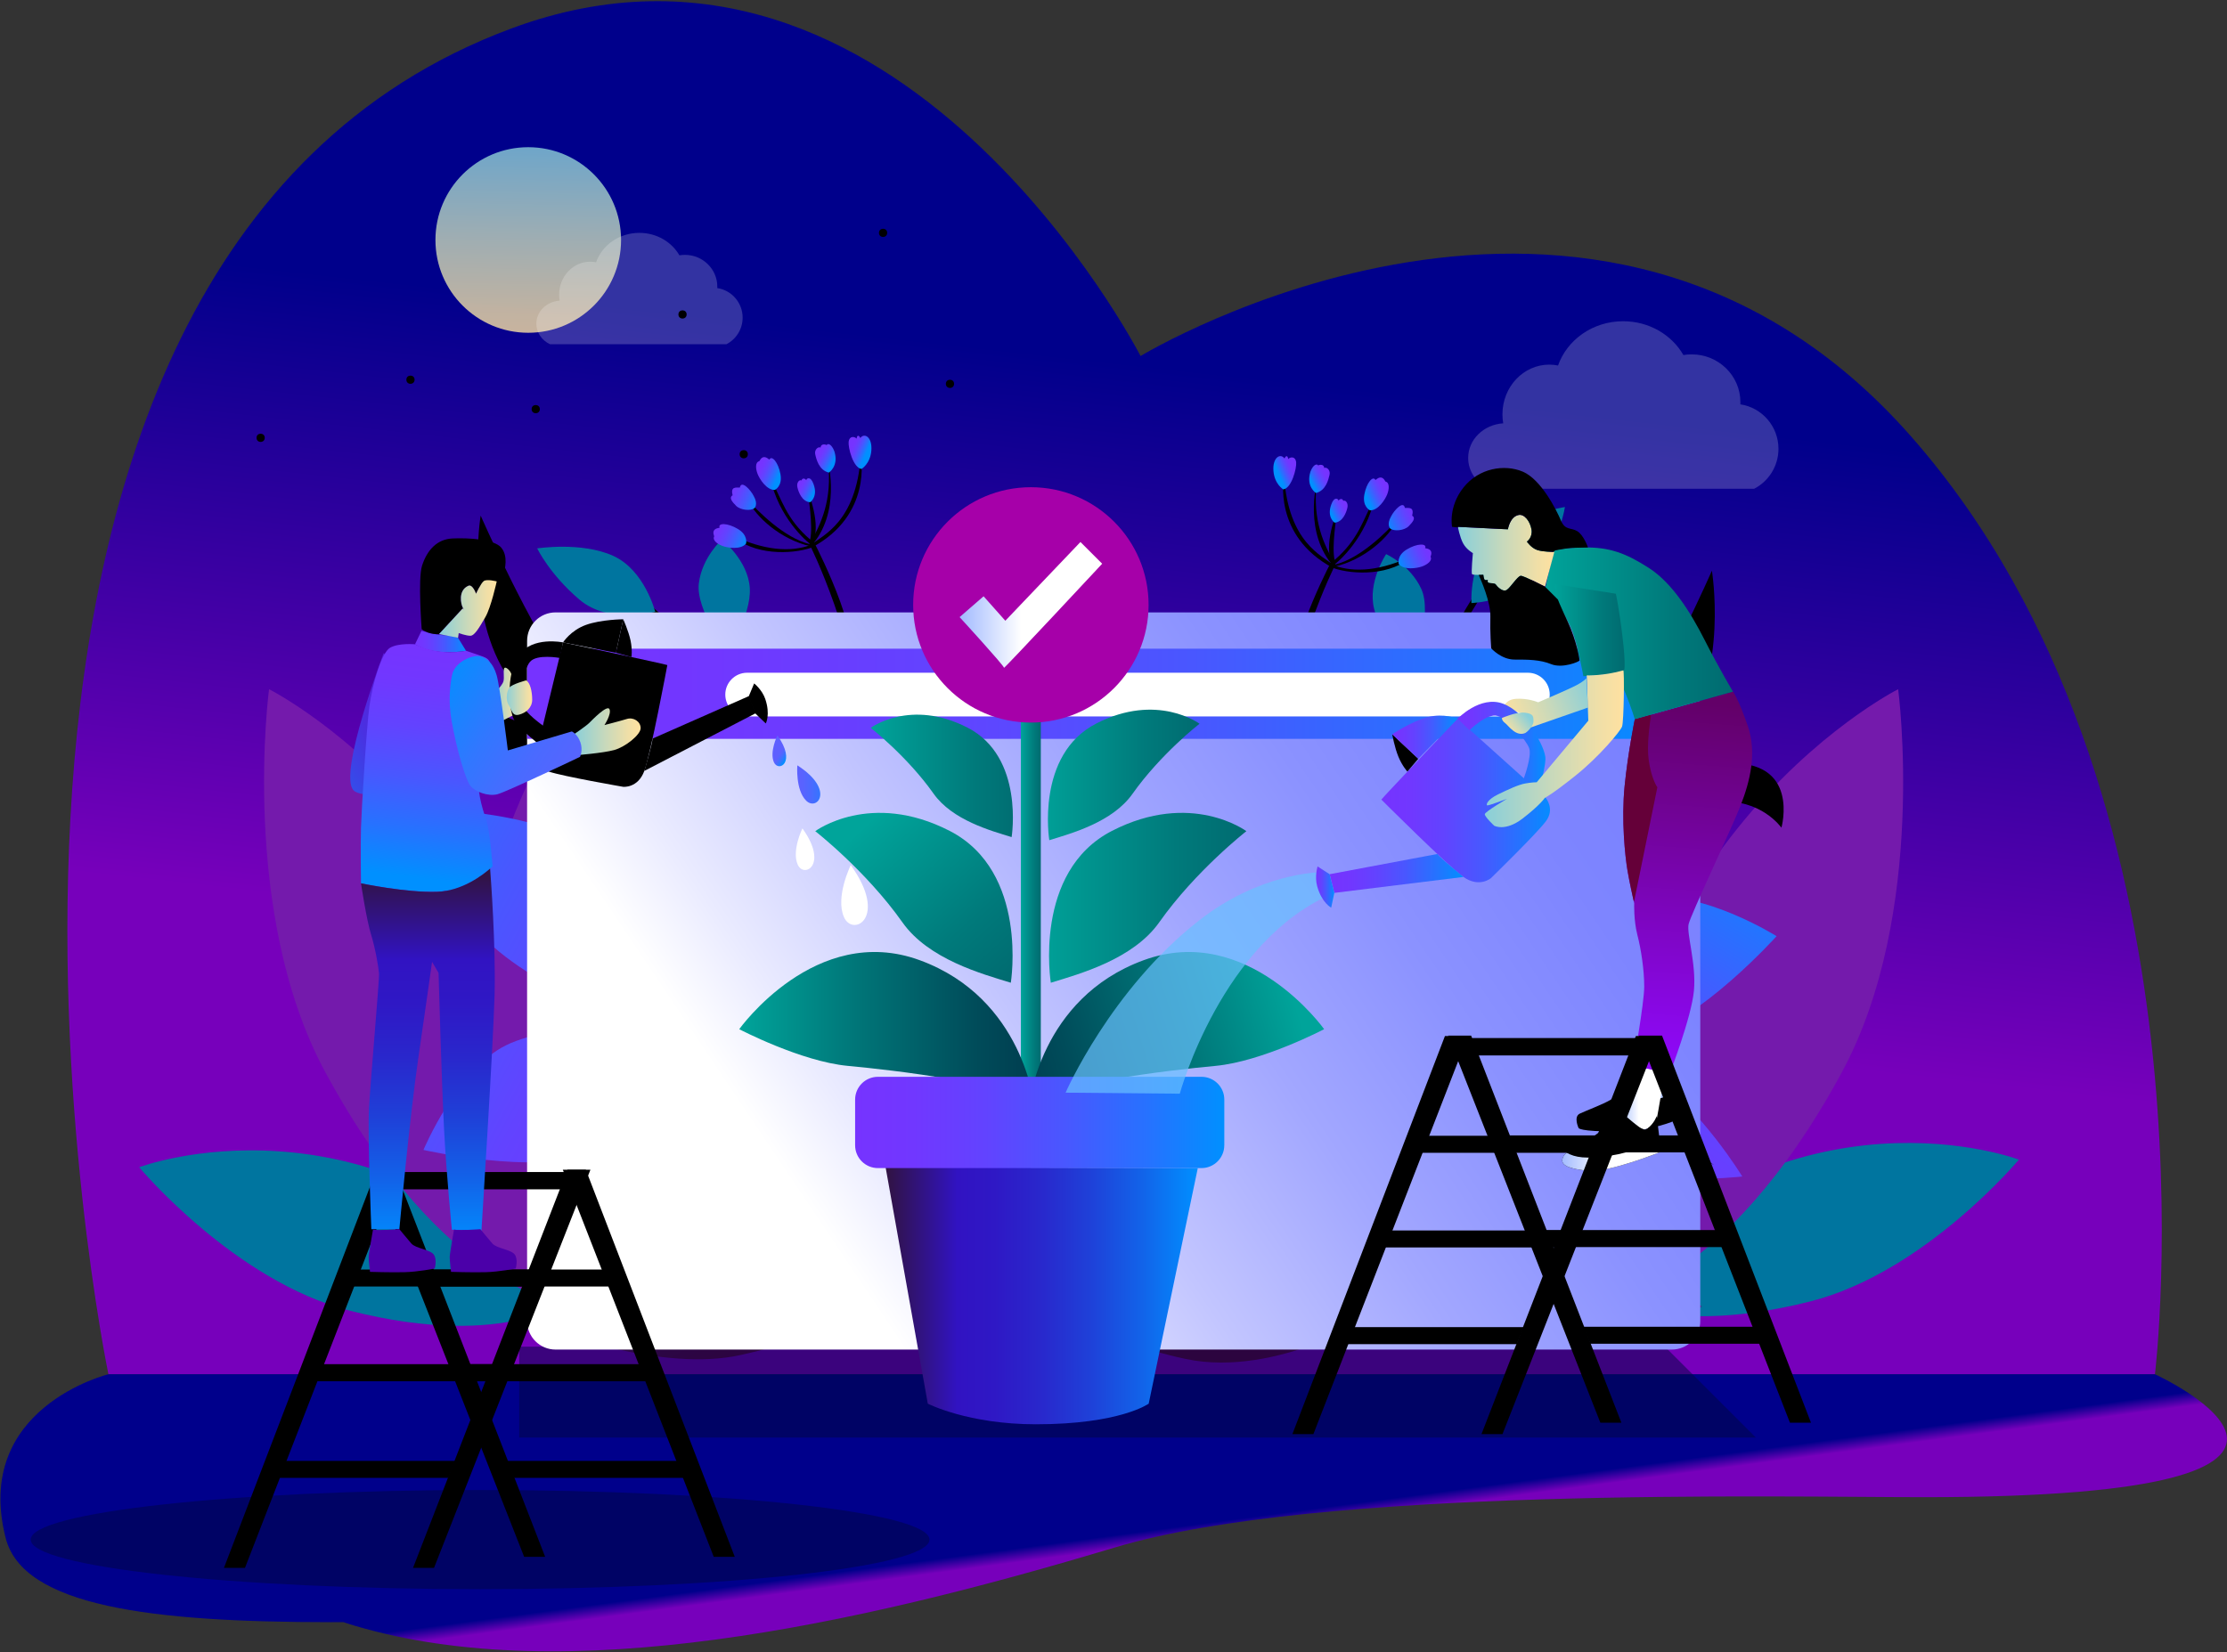 <svg xmlns="http://www.w3.org/2000/svg" viewBox="0 0 787 584"><rect x="0" y="0" width="787" height="584" fill="#333333" stroke="none"/><defs><linearGradient id="a" x1="48.024%" x2="55.091%" y1="73.209%" y2="32.517%"><stop offset="0%" stop-color="#7700bb" class="stopColor70B svgShape"/><stop offset="100%" stop-color="#00008b" class="stopColor00008B svgShape"/></linearGradient><linearGradient id="b" x1="51.024%" x2="48.85%" y1="-1.842%" y2="108.309%"><stop offset="0%" stop-color="#88cfda" class="stopColor88CFDA svgShape"/><stop offset=".834%" stop-color="#89cfd9" class="stopColor89CFD9 svgShape"/><stop offset="47.84%" stop-color="#c8d9bb" class="stopColorC8D9BB svgShape"/><stop offset="82.18%" stop-color="#f0dfa7" class="stopColorF0DFA7 svgShape"/><stop offset="100%" stop-color="#ffe1a0" class="stopColorFFE1A0 svgShape"/></linearGradient><linearGradient id="c" x1="25.872%" x2="91.883%" y1="74.058%" y2="1.005%"><stop stop-color="#00008b" class="stopColor00008B svgShape"/><stop stop-color="#000000" class="stopColor000000 svgShape"/></linearGradient><linearGradient id="d" x1="37.125%" x2="81.359%" y1="80.238%" y2="22.218%"><stop offset="0%" stop-color="#7633ff" class="stopColor7633FF svgShape"/><stop offset="15.85%" stop-color="#7137ff" class="stopColor7137FF svgShape"/><stop offset="35.35%" stop-color="#6243ff" class="stopColor6243FF svgShape"/><stop offset="56.76%" stop-color="#4957ff" class="stopColor4957FF svgShape"/><stop offset="79.37%" stop-color="#2672ff" class="stopColor2672FF svgShape"/><stop offset="100%" stop-color="#0090ff" class="stopColor0090FF svgShape"/></linearGradient><linearGradient id="e" x1="47.187%" x2="42.559%" y1="50.559%" y2="51.467%"><stop offset="7.43%" stop-color="#cec228" class="stopColorCEC228 svgShape"/><stop offset="58%" stop-color="#b2ae18" class="stopColorB2AE18 svgShape"/></linearGradient><linearGradient id="f" x1="47.072%" x2="52.257%" y1="51.835%" y2="48.589%"><stop offset="0%" stop-color="#7700bb" class="stopColor70B svgShape"/><stop offset="100%" stop-color="#00008b" class="stopColor00008B svgShape"/><stop offset="100%" stop-color="#000000" class="stopColor000000 svgShape"/></linearGradient><linearGradient id="g" x1="6.228%" x2="93.768%" y1="53.554%" y2="46.448%"><stop offset="0%" stop-color="#7700bb" class="stopColor70B svgShape"/><stop offset="100%" stop-color="#00008b" class="stopColor00008B svgShape"/><stop offset="100%" stop-color="#000000" class="stopColor000000 svgShape"/></linearGradient><linearGradient id="h" x1="6.852%" x2="93.153%" y1="54.065%" y2="45.939%"><stop offset="0%" stop-color="#7700bb" class="stopColor70B svgShape"/><stop offset="100%" stop-color="#00008b" class="stopColor00008B svgShape"/><stop offset="100%" stop-color="#000000" class="stopColor000000 svgShape"/></linearGradient><linearGradient id="i" x1="74.13%" x2="8.119%" y1="74.054%" y2="1.001%"><stop stop-color="#00008b" class="stopColor00008B svgShape"/><stop stop-color="#000000" class="stopColor000000 svgShape"/></linearGradient><linearGradient id="j" x1="38.926%" x2="78.121%" y1="76.826%" y2="30.878%"><stop offset="0%" stop-color="#59023f" class="stopColor59023F svgShape"/><stop offset="11.89%" stop-color="#590444" class="stopColor590444 svgShape"/><stop offset="26.52%" stop-color="#5a0a53" class="stopColor5A0A53 svgShape"/><stop offset="42.58%" stop-color="#5c156c" class="stopColor5C156C svgShape"/><stop offset="59.69%" stop-color="#5e238f" class="stopColor5E238F svgShape"/><stop offset="77.61%" stop-color="#6135bc" class="stopColor6135BC svgShape"/><stop offset="95.95%" stop-color="#644cf2" class="stopColor644CF2 svgShape"/><stop offset="100%" stop-color="#6551ff" class="stopColor6551FF svgShape"/></linearGradient><linearGradient id="k" x1="48.969%" x2="47.186%" y1="51.557%" y2="54.125%"><stop offset="7.43%" stop-color="#cec228" class="stopColorCEC228 svgShape"/><stop offset="58%" stop-color="#b2ae18" class="stopColorB2AE18 svgShape"/></linearGradient><linearGradient id="l" x1="42.93%" x2="55.444%" y1="55.456%" y2="45.805%"><stop offset="0%" stop-color="#7700bb" class="stopColor70B svgShape"/><stop offset="100%" stop-color="#00008b" class="stopColor00008B svgShape"/><stop offset="100%" stop-color="#000000" class="stopColor000000 svgShape"/></linearGradient><linearGradient id="m" x1="14.327%" x2="85.676%" y1="51.167%" y2="48.533%"><stop offset="0%" stop-color="#7700bb" class="stopColor70B svgShape"/><stop offset="100%" stop-color="#00008b" class="stopColor00008B svgShape"/><stop offset="100%" stop-color="#000000" class="stopColor000000 svgShape"/></linearGradient><linearGradient id="n" x1="65.766%" x2="-17.647%" y1="58.442%" y2="7.154%"><stop offset="0%" stop-color="#7633ff" class="stopColor7633FF svgShape"/><stop offset="15.85%" stop-color="#7137ff" class="stopColor7137FF svgShape"/><stop offset="35.35%" stop-color="#6243ff" class="stopColor6243FF svgShape"/><stop offset="56.76%" stop-color="#4957ff" class="stopColor4957FF svgShape"/><stop offset="79.37%" stop-color="#2672ff" class="stopColor2672FF svgShape"/><stop offset="100%" stop-color="#0090ff" class="stopColor0090FF svgShape"/></linearGradient><linearGradient id="o" x1="56.647%" x2="67.379%" y1="52.416%" y2="56.394%"><stop offset="7.43%" stop-color="#cec228" class="stopColorCEC228 svgShape"/><stop offset="58%" stop-color="#b2ae18" class="stopColorB2AE18 svgShape"/></linearGradient><linearGradient id="p" x1="58.093%" x2="16.852%" y1="77.708%" y2="25.596%"><stop offset="0%" stop-color="#59023f" class="stopColor59023F svgShape"/><stop offset="11.89%" stop-color="#590444" class="stopColor590444 svgShape"/><stop offset="26.52%" stop-color="#5a0a53" class="stopColor5A0A53 svgShape"/><stop offset="42.58%" stop-color="#5c156c" class="stopColor5C156C svgShape"/><stop offset="59.69%" stop-color="#5e238f" class="stopColor5E238F svgShape"/><stop offset="77.61%" stop-color="#6135bc" class="stopColor6135BC svgShape"/><stop offset="95.95%" stop-color="#644cf2" class="stopColor644CF2 svgShape"/><stop offset="100%" stop-color="#6551ff" class="stopColor6551FF svgShape"/></linearGradient><linearGradient id="q" x1="51.556%" x2="54.111%" y1="50.998%" y2="52.622%"><stop offset="7.43%" stop-color="#cec228" class="stopColorCEC228 svgShape"/><stop offset="58%" stop-color="#b2ae18" class="stopColorB2AE18 svgShape"/></linearGradient><linearGradient id="r" x1="55.775%" x2="45.561%" y1="54.348%" y2="46.642%"><stop offset="0%" stop-color="#7700bb" class="stopColor70B svgShape"/><stop offset="100%" stop-color="#00008b" class="stopColor00008B svgShape"/><stop offset="100%" stop-color="#000000" class="stopColor000000 svgShape"/></linearGradient><linearGradient id="s" x1="87.721%" x2="12.281%" y1="52.152%" y2="47.608%"><stop offset="0%" stop-color="#7700bb" class="stopColor70B svgShape"/><stop offset="100%" stop-color="#00008b" class="stopColor00008B svgShape"/><stop offset="100%" stop-color="#000000" class="stopColor000000 svgShape"/></linearGradient><linearGradient id="t" x1="104.314%" x2="-3.675%" y1="68.995%" y2="30.108%"><stop offset="0%" stop-color="#7700bb" class="stopColor70B svgShape"/><stop offset="100%" stop-color="#00008b" class="stopColor00008B svgShape"/><stop offset="100%" stop-color="#000000" class="stopColor000000 svgShape"/></linearGradient><linearGradient id="u" x1="22.698%" x2="72.348%" y1="27.567%" y2="60.539%"><stop offset="0%" stop-color="#7633ff" class="stopColor7633FF svgShape"/><stop offset="15.85%" stop-color="#7137ff" class="stopColor7137FF svgShape"/><stop offset="35.35%" stop-color="#6243ff" class="stopColor6243FF svgShape"/><stop offset="56.76%" stop-color="#4957ff" class="stopColor4957FF svgShape"/><stop offset="79.37%" stop-color="#2672ff" class="stopColor2672FF svgShape"/><stop offset="100%" stop-color="#0090ff" class="stopColor0090FF svgShape"/></linearGradient><linearGradient id="v" x1="23.172%" x2="77.112%" y1="27.972%" y2="62.09%"><stop offset="0%" stop-color="#7633ff" class="stopColor7633FF svgShape"/><stop offset="15.85%" stop-color="#7137ff" class="stopColor7137FF svgShape"/><stop offset="35.35%" stop-color="#6243ff" class="stopColor6243FF svgShape"/><stop offset="56.76%" stop-color="#4957ff" class="stopColor4957FF svgShape"/><stop offset="79.37%" stop-color="#2672ff" class="stopColor2672FF svgShape"/><stop offset="100%" stop-color="#0090ff" class="stopColor0090FF svgShape"/></linearGradient><linearGradient id="w" x1="21.048%" x2="79.746%" y1="26.944%" y2="62.997%"><stop offset="0%" stop-color="#7633ff" class="stopColor7633FF svgShape"/><stop offset="15.85%" stop-color="#7137ff" class="stopColor7137FF svgShape"/><stop offset="35.35%" stop-color="#6243ff" class="stopColor6243FF svgShape"/><stop offset="56.76%" stop-color="#4957ff" class="stopColor4957FF svgShape"/><stop offset="79.37%" stop-color="#2672ff" class="stopColor2672FF svgShape"/><stop offset="100%" stop-color="#0090ff" class="stopColor0090FF svgShape"/></linearGradient><linearGradient id="x" x1="19.844%" x2="81.764%" y1="28.273%" y2="65.7%"><stop offset="0%" stop-color="#7633ff" class="stopColor7633FF svgShape"/><stop offset="15.85%" stop-color="#7137ff" class="stopColor7137FF svgShape"/><stop offset="35.35%" stop-color="#6243ff" class="stopColor6243FF svgShape"/><stop offset="56.76%" stop-color="#4957ff" class="stopColor4957FF svgShape"/><stop offset="79.37%" stop-color="#2672ff" class="stopColor2672FF svgShape"/><stop offset="100%" stop-color="#0090ff" class="stopColor0090FF svgShape"/></linearGradient><linearGradient id="y" x1="2.297%" x2="98.172%" y1="36.849%" y2="68.46%"><stop offset="0%" stop-color="#7633ff" class="stopColor7633FF svgShape"/><stop offset="15.85%" stop-color="#7137ff" class="stopColor7137FF svgShape"/><stop offset="35.35%" stop-color="#6243ff" class="stopColor6243FF svgShape"/><stop offset="56.76%" stop-color="#4957ff" class="stopColor4957FF svgShape"/><stop offset="79.37%" stop-color="#2672ff" class="stopColor2672FF svgShape"/><stop offset="100%" stop-color="#0090ff" class="stopColor0090FF svgShape"/></linearGradient><linearGradient id="z" x1="2.479%" x2="103.31%" y1="28.656%" y2="74.655%"><stop offset="0%" stop-color="#7633ff" class="stopColor7633FF svgShape"/><stop offset="15.85%" stop-color="#7137ff" class="stopColor7137FF svgShape"/><stop offset="35.35%" stop-color="#6243ff" class="stopColor6243FF svgShape"/><stop offset="56.76%" stop-color="#4957ff" class="stopColor4957FF svgShape"/><stop offset="79.37%" stop-color="#2672ff" class="stopColor2672FF svgShape"/><stop offset="100%" stop-color="#0090ff" class="stopColor0090FF svgShape"/></linearGradient><linearGradient id="A" x1="77.291%" x2="27.641%" y1="27.555%" y2="60.527%"><stop offset="0%" stop-color="#7633ff" class="stopColor7633FF svgShape"/><stop offset="15.85%" stop-color="#7137ff" class="stopColor7137FF svgShape"/><stop offset="35.35%" stop-color="#6243ff" class="stopColor6243FF svgShape"/><stop offset="56.76%" stop-color="#4957ff" class="stopColor4957FF svgShape"/><stop offset="79.37%" stop-color="#2672ff" class="stopColor2672FF svgShape"/><stop offset="100%" stop-color="#0090ff" class="stopColor0090FF svgShape"/></linearGradient><linearGradient id="B" x1="76.813%" x2="22.874%" y1="28.059%" y2="62.177%"><stop offset="0%" stop-color="#7633ff" class="stopColor7633FF svgShape"/><stop offset="15.85%" stop-color="#7137ff" class="stopColor7137FF svgShape"/><stop offset="35.35%" stop-color="#6243ff" class="stopColor6243FF svgShape"/><stop offset="56.76%" stop-color="#4957ff" class="stopColor4957FF svgShape"/><stop offset="79.37%" stop-color="#2672ff" class="stopColor2672FF svgShape"/><stop offset="100%" stop-color="#0090ff" class="stopColor0090FF svgShape"/></linearGradient><linearGradient id="C" x1="78.934%" x2="20.238%" y1="26.93%" y2="62.982%"><stop offset="0%" stop-color="#7633ff" class="stopColor7633FF svgShape"/><stop offset="15.85%" stop-color="#7137ff" class="stopColor7137FF svgShape"/><stop offset="35.35%" stop-color="#6243ff" class="stopColor6243FF svgShape"/><stop offset="56.76%" stop-color="#4957ff" class="stopColor4957FF svgShape"/><stop offset="79.37%" stop-color="#2672ff" class="stopColor2672FF svgShape"/><stop offset="100%" stop-color="#0090ff" class="stopColor0090FF svgShape"/></linearGradient><linearGradient id="D" x1="80.141%" x2="18.225%" y1="28.346%" y2="65.772%"><stop offset="0%" stop-color="#7633ff" class="stopColor7633FF svgShape"/><stop offset="15.85%" stop-color="#7137ff" class="stopColor7137FF svgShape"/><stop offset="35.35%" stop-color="#6243ff" class="stopColor6243FF svgShape"/><stop offset="56.76%" stop-color="#4957ff" class="stopColor4957FF svgShape"/><stop offset="79.37%" stop-color="#2672ff" class="stopColor2672FF svgShape"/><stop offset="100%" stop-color="#0090ff" class="stopColor0090FF svgShape"/></linearGradient><linearGradient id="E" x1="97.771%" x2="1.894%" y1="36.858%" y2="68.456%"><stop offset="0%" stop-color="#7633ff" class="stopColor7633FF svgShape"/><stop offset="15.85%" stop-color="#7137ff" class="stopColor7137FF svgShape"/><stop offset="35.35%" stop-color="#6243ff" class="stopColor6243FF svgShape"/><stop offset="56.76%" stop-color="#4957ff" class="stopColor4957FF svgShape"/><stop offset="79.37%" stop-color="#2672ff" class="stopColor2672FF svgShape"/><stop offset="100%" stop-color="#0090ff" class="stopColor0090FF svgShape"/></linearGradient><linearGradient id="F" x1="97.534%" x2="-3.11%" y1="28.731%" y2="74.692%"><stop offset="0%" stop-color="#7633ff" class="stopColor7633FF svgShape"/><stop offset="15.85%" stop-color="#7137ff" class="stopColor7137FF svgShape"/><stop offset="35.35%" stop-color="#6243ff" class="stopColor6243FF svgShape"/><stop offset="56.76%" stop-color="#4957ff" class="stopColor4957FF svgShape"/><stop offset="79.37%" stop-color="#2672ff" class="stopColor2672FF svgShape"/><stop offset="100%" stop-color="#0090ff" class="stopColor0090FF svgShape"/></linearGradient><linearGradient id="G" x1="51.233%" x2="48.994%" y1="50.968%" y2="48.804%"><stop offset="0%" stop-color="#7700bb" class="stopColor70B svgShape"/><stop offset="100%" stop-color="#00008b" class="stopColor00008B svgShape"/></linearGradient><linearGradient id="H" x1="101.705%" x2="3.106%" y1="28.025%" y2="69.93%"><stop offset="0%" stop-color="#7981ff" class="stopColor7981FF svgShape"/><stop offset="13.45%" stop-color="#7e85ff" class="stopColor7E85FF svgShape"/><stop offset="28.66%" stop-color="#8b92ff" class="stopColor8B92FF svgShape"/><stop offset="44.72%" stop-color="#a2a7ff" class="stopColorA2A7FF svgShape"/><stop offset="61.37%" stop-color="#c2c5ff" class="stopColorC2C5FF svgShape"/><stop offset="78.32%" stop-color="#eaebff" class="stopColorEAEBFF svgShape"/><stop offset="86.1%" stop-color="#ffffff" class="stopColorFFF svgShape"/></linearGradient><linearGradient id="I" x1="0%" x2="99.999%" y1="50.007%" y2="50.007%"><stop offset="0%" stop-color="#7633ff" class="stopColor7633FF svgShape"/><stop offset="15.85%" stop-color="#7137ff" class="stopColor7137FF svgShape"/><stop offset="35.35%" stop-color="#6243ff" class="stopColor6243FF svgShape"/><stop offset="56.76%" stop-color="#4957ff" class="stopColor4957FF svgShape"/><stop offset="79.37%" stop-color="#2672ff" class="stopColor2672FF svgShape"/><stop offset="100%" stop-color="#0090ff" class="stopColor0090FF svgShape"/></linearGradient><linearGradient id="J" x1=".169%" x2="100.04%" y1="50.002%" y2="50.002%"><stop offset="0%" stop-color="#00a49a" class="stopColor00A49A svgShape"/><stop offset="3.99%" stop-color="#00a198" class="stopColor00A198 svgShape"/><stop offset="67.1%" stop-color="#007a7b" class="stopColor007A7B svgShape"/><stop offset="100%" stop-color="#006b70" class="stopColor006B70 svgShape"/></linearGradient><linearGradient id="K" x1=".007%" x2="100.003%" y1="49.997%" y2="49.997%"><stop offset="0%" stop-color="#00a49a" class="stopColor00A49A svgShape"/><stop offset="41.18%" stop-color="#007477" class="stopColor007477 svgShape"/><stop offset="79.9%" stop-color="#004c5a" class="stopColor004C5A svgShape"/><stop offset="100%" stop-color="#003d4f" class="stopColor003D4F svgShape"/></linearGradient><linearGradient id="L" x1="89.521%" x2="-10.508%" y1="40.401%" y2="59.702%"><stop offset="0%" stop-color="#00a49a" class="stopColor00A49A svgShape"/><stop offset="41.18%" stop-color="#007477" class="stopColor007477 svgShape"/><stop offset="79.9%" stop-color="#004c5a" class="stopColor004C5A svgShape"/><stop offset="100%" stop-color="#003d4f" class="stopColor003D4F svgShape"/></linearGradient><linearGradient id="M" x1="-.002%" x2="99.995%" y1="49.998%" y2="49.998%"><stop offset="0%" stop-color="#311341" class="stopColor311341 svgShape"/><stop offset="22.99%" stop-color="#3113c2" class="stopColor3113C2 svgShape"/><stop offset="34.79%" stop-color="#2f18c5" class="stopColor2F18C5 svgShape"/><stop offset="49.31%" stop-color="#2927cc" class="stopColor2927CC svgShape"/><stop offset="65.24%" stop-color="#1f40d8" class="stopColor1F40D8 svgShape"/><stop offset="82.19%" stop-color="#1263e9" class="stopColor1263E9 svgShape"/><stop offset="99.78%" stop-color="#008fff" class="stopColor008FFF svgShape"/><stop offset="100%" stop-color="#0090ff" class="stopColor0090FF svgShape"/></linearGradient><linearGradient id="N" x1=".001%" x2="99.994%" y1="49.994%" y2="49.994%"><stop offset="0%" stop-color="#7633ff" class="stopColor7633FF svgShape"/><stop offset="15.85%" stop-color="#7137ff" class="stopColor7137FF svgShape"/><stop offset="35.35%" stop-color="#6243ff" class="stopColor6243FF svgShape"/><stop offset="56.76%" stop-color="#4957ff" class="stopColor4957FF svgShape"/><stop offset="79.37%" stop-color="#2672ff" class="stopColor2672FF svgShape"/><stop offset="100%" stop-color="#0090ff" class="stopColor0090FF svgShape"/></linearGradient><linearGradient id="O" x1="-.003%" x2="99.972%" y1="50.002%" y2="50.002%"><stop offset="0%" stop-color="#a1baff" class="stopColorA1BAFF svgShape"/><stop offset="43.32%" stop-color="#ffffff" class="stopColorFFF svgShape"/></linearGradient><linearGradient id="P" x1="-.006%" x2="99.992%" y1="50.004%" y2="50.004%"><stop offset="0%" stop-color="#00a49a" class="stopColor00A49A svgShape"/><stop offset="3.99%" stop-color="#00a198" class="stopColor00A198 svgShape"/><stop offset="67.1%" stop-color="#007a7b" class="stopColor007A7B svgShape"/><stop offset="100%" stop-color="#006b70" class="stopColor006B70 svgShape"/></linearGradient><linearGradient id="Q" x1="28.569%" x2="103.34%" y1="13.091%" y2="86.155%"><stop offset="0%" stop-color="#00a49a" class="stopColor00A49A svgShape"/><stop offset="3.99%" stop-color="#00a198" class="stopColor00A198 svgShape"/><stop offset="67.1%" stop-color="#007a7b" class="stopColor007A7B svgShape"/><stop offset="100%" stop-color="#006b70" class="stopColor006B70 svgShape"/></linearGradient><linearGradient id="R" x1="-.005%" x2="100.01%" y1="50%" y2="50%"><stop offset="0%" stop-color="#00a49a" class="stopColor00A49A svgShape"/><stop offset="3.99%" stop-color="#00a198" class="stopColor00A198 svgShape"/><stop offset="67.1%" stop-color="#007a7b" class="stopColor007A7B svgShape"/><stop offset="100%" stop-color="#006b70" class="stopColor006B70 svgShape"/></linearGradient><linearGradient id="S" x1="-.002%" x2="100.004%" y1="50.007%" y2="50.007%"><stop offset="0%" stop-color="#00a49a" class="stopColor00A49A svgShape"/><stop offset="3.99%" stop-color="#00a198" class="stopColor00A198 svgShape"/><stop offset="67.1%" stop-color="#007a7b" class="stopColor007A7B svgShape"/><stop offset="100%" stop-color="#006b70" class="stopColor006B70 svgShape"/></linearGradient><linearGradient id="T" x1=".014%" x2="100.022%" y1="50.009%" y2="50.009%"><stop offset="0%" stop-color="#5e60ff" class="stopColor5E60FF svgShape"/><stop offset="18.14%" stop-color="#5963ff" class="stopColor5963FF svgShape"/><stop offset="40.44%" stop-color="#4a6aff" class="stopColor4A6AFF svgShape"/><stop offset="64.91%" stop-color="#3177ff" class="stopColor3177FF svgShape"/><stop offset="90.79%" stop-color="#0e89ff" class="stopColor0E89FF svgShape"/><stop offset="100%" stop-color="#0090ff" class="stopColor0090FF svgShape"/></linearGradient><linearGradient id="U" x1="39.545%" x2="62.49%" y1="42.56%" y2="62.912%"><stop offset="0%" stop-color="#5e60ff" class="stopColor5E60FF svgShape"/><stop offset="18.14%" stop-color="#5963ff" class="stopColor5963FF svgShape"/><stop offset="40.44%" stop-color="#4a6aff" class="stopColor4A6AFF svgShape"/><stop offset="64.91%" stop-color="#3177ff" class="stopColor3177FF svgShape"/><stop offset="90.79%" stop-color="#0e89ff" class="stopColor0E89FF svgShape"/><stop offset="100%" stop-color="#0090ff" class="stopColor0090FF svgShape"/></linearGradient><linearGradient id="V" x1="-.179%" x2="99.931%" y1="50.009%" y2="50.009%"><stop offset="0%" stop-color="#88cfda" class="stopColor88CFDA svgShape"/><stop offset=".834%" stop-color="#89cfd9" class="stopColor89CFD9 svgShape"/><stop offset="47.84%" stop-color="#c8d9bb" class="stopColorC8D9BB svgShape"/><stop offset="82.18%" stop-color="#f0dfa7" class="stopColorF0DFA7 svgShape"/><stop offset="100%" stop-color="#ffe1a0" class="stopColorFFE1A0 svgShape"/></linearGradient><linearGradient id="W" x1=".018%" x2="99.96%" y1="49.973%" y2="49.973%"><stop offset="0%" stop-color="#88cfda" class="stopColor88CFDA svgShape"/><stop offset=".834%" stop-color="#89cfd9" class="stopColor89CFD9 svgShape"/><stop offset="47.84%" stop-color="#c8d9bb" class="stopColorC8D9BB svgShape"/><stop offset="82.18%" stop-color="#f0dfa7" class="stopColorF0DFA7 svgShape"/><stop offset="100%" stop-color="#ffe1a0" class="stopColorFFE1A0 svgShape"/></linearGradient><linearGradient id="X" x1="53.171%" x2="-35.425%" y1="43.658%" y2="95.137%"><stop offset="0%" stop-color="#591ddb" class="stopColor591DDB svgShape"/><stop offset="16.09%" stop-color="#5522dd" class="stopColor52D svgShape"/><stop offset="35.89%" stop-color="#4931e1" class="stopColor4931E1 svgShape"/><stop offset="57.62%" stop-color="#364ae9" class="stopColor364AE9 svgShape"/><stop offset="80.58%" stop-color="#1b6df4" class="stopColor1B6DF4 svgShape"/><stop offset="100%" stop-color="#0090ff" class="stopColor0090FF svgShape"/></linearGradient><linearGradient id="Y" x1=".027%" x2="100.026%" y1="49.955%" y2="49.955%"><stop offset="0%" stop-color="#7633ff" class="stopColor7633FF svgShape"/><stop offset="15.85%" stop-color="#7137ff" class="stopColor7137FF svgShape"/><stop offset="35.35%" stop-color="#6243ff" class="stopColor6243FF svgShape"/><stop offset="56.76%" stop-color="#4957ff" class="stopColor4957FF svgShape"/><stop offset="79.37%" stop-color="#2672ff" class="stopColor2672FF svgShape"/><stop offset="100%" stop-color="#0090ff" class="stopColor0090FF svgShape"/></linearGradient><linearGradient id="Z" x1="54.825%" x2="48.24%" y1="1.987%" y2="94.558%"><stop offset="0%" stop-color="#7633ff" class="stopColor7633FF svgShape"/><stop offset="15.85%" stop-color="#7137ff" class="stopColor7137FF svgShape"/><stop offset="35.35%" stop-color="#6243ff" class="stopColor6243FF svgShape"/><stop offset="56.76%" stop-color="#4957ff" class="stopColor4957FF svgShape"/><stop offset="79.37%" stop-color="#2672ff" class="stopColor2672FF svgShape"/><stop offset="100%" stop-color="#0090ff" class="stopColor0090FF svgShape"/></linearGradient><linearGradient id="aa" x1="114.246%" x2="-13.352%" y1="106.427%" y2="23.617%"><stop offset="0%" stop-color="#5e60ff" class="stopColor5E60FF svgShape"/><stop offset="18.14%" stop-color="#5963ff" class="stopColor5963FF svgShape"/><stop offset="40.44%" stop-color="#4a6aff" class="stopColor4A6AFF svgShape"/><stop offset="64.91%" stop-color="#3177ff" class="stopColor3177FF svgShape"/><stop offset="90.79%" stop-color="#0e89ff" class="stopColor0E89FF svgShape"/><stop offset="100%" stop-color="#0090ff" class="stopColor0090FF svgShape"/></linearGradient><linearGradient id="ab" x1="50.005%" x2="50.005%" y1="1.386%" y2="104.271%"><stop offset="0%" stop-color="#311341" class="stopColor311341 svgShape"/><stop offset="22.99%" stop-color="#3113c2" class="stopColor3113C2 svgShape"/><stop offset="34.79%" stop-color="#2f18c5" class="stopColor2F18C5 svgShape"/><stop offset="49.31%" stop-color="#2927cc" class="stopColor2927CC svgShape"/><stop offset="65.24%" stop-color="#1f40d8" class="stopColor1F40D8 svgShape"/><stop offset="82.19%" stop-color="#1263e9" class="stopColor1263E9 svgShape"/><stop offset="99.78%" stop-color="#008fff" class="stopColor008FFF svgShape"/><stop offset="100%" stop-color="#0090ff" class="stopColor0090FF svgShape"/></linearGradient><linearGradient id="ac" x1="-.002%" x2="99.981%" y1="50.006%" y2="50.006%"><stop offset="0%" stop-color="#88cfda" class="stopColor88CFDA svgShape"/><stop offset=".834%" stop-color="#89cfd9" class="stopColor89CFD9 svgShape"/><stop offset="47.84%" stop-color="#c8d9bb" class="stopColorC8D9BB svgShape"/><stop offset="82.18%" stop-color="#f0dfa7" class="stopColorF0DFA7 svgShape"/><stop offset="100%" stop-color="#ffe1a0" class="stopColorFFE1A0 svgShape"/></linearGradient><linearGradient id="ad" x1="-.013%" x2="99.984%" y1="49.983%" y2="49.983%"><stop offset="0%" stop-color="#88cfda" class="stopColor88CFDA svgShape"/><stop offset=".834%" stop-color="#89cfd9" class="stopColor89CFD9 svgShape"/><stop offset="47.84%" stop-color="#c8d9bb" class="stopColorC8D9BB svgShape"/><stop offset="82.18%" stop-color="#f0dfa7" class="stopColorF0DFA7 svgShape"/><stop offset="100%" stop-color="#ffe1a0" class="stopColorFFE1A0 svgShape"/></linearGradient><linearGradient id="ae" x1="109.588%" x2="-6.706%" y1="38.361%" y2="64.156%"><stop offset="0%" stop-color="#88cfda" class="stopColor88CFDA svgShape"/><stop offset=".834%" stop-color="#89cfd9" class="stopColor89CFD9 svgShape"/><stop offset="47.84%" stop-color="#c8d9bb" class="stopColorC8D9BB svgShape"/><stop offset="82.18%" stop-color="#f0dfa7" class="stopColorF0DFA7 svgShape"/><stop offset="100%" stop-color="#ffe1a0" class="stopColorFFE1A0 svgShape"/></linearGradient><linearGradient id="af" x1="-.005%" x2="100%" y1="49.999%" y2="49.999%"><stop offset="0%" stop-color="#7633ff" class="stopColor7633FF svgShape"/><stop offset="15.85%" stop-color="#7137ff" class="stopColor7137FF svgShape"/><stop offset="35.35%" stop-color="#6243ff" class="stopColor6243FF svgShape"/><stop offset="56.76%" stop-color="#4957ff" class="stopColor4957FF svgShape"/><stop offset="79.37%" stop-color="#2672ff" class="stopColor2672FF svgShape"/><stop offset="100%" stop-color="#0090ff" class="stopColor0090FF svgShape"/></linearGradient><linearGradient id="ag" x1=".006%" x2="100%" y1="49.993%" y2="49.993%"><stop offset="0%" stop-color="#7633ff" class="stopColor7633FF svgShape"/><stop offset="15.85%" stop-color="#7137ff" class="stopColor7137FF svgShape"/><stop offset="35.35%" stop-color="#6243ff" class="stopColor6243FF svgShape"/><stop offset="56.76%" stop-color="#4957ff" class="stopColor4957FF svgShape"/><stop offset="79.37%" stop-color="#2672ff" class="stopColor2672FF svgShape"/><stop offset="100%" stop-color="#0090ff" class="stopColor0090FF svgShape"/></linearGradient><linearGradient id="ah" x1=".062%" x2="100.02%" y1="49.987%" y2="49.987%"><stop offset="0%" stop-color="#7633ff" class="stopColor7633FF svgShape"/><stop offset="15.85%" stop-color="#7137ff" class="stopColor7137FF svgShape"/><stop offset="35.35%" stop-color="#6243ff" class="stopColor6243FF svgShape"/><stop offset="56.76%" stop-color="#4957ff" class="stopColor4957FF svgShape"/><stop offset="79.37%" stop-color="#2672ff" class="stopColor2672FF svgShape"/><stop offset="100%" stop-color="#0090ff" class="stopColor0090FF svgShape"/></linearGradient><linearGradient id="ai" x1=".021%" x2="100.039%" y1="50.049%" y2="50.049%"><stop offset="0%" stop-color="#7633ff" class="stopColor7633FF svgShape"/><stop offset="15.85%" stop-color="#7137ff" class="stopColor7137FF svgShape"/><stop offset="35.35%" stop-color="#6243ff" class="stopColor6243FF svgShape"/><stop offset="56.76%" stop-color="#4957ff" class="stopColor4957FF svgShape"/><stop offset="79.37%" stop-color="#2672ff" class="stopColor2672FF svgShape"/><stop offset="100%" stop-color="#0090ff" class="stopColor0090FF svgShape"/></linearGradient><linearGradient id="aj" x1="-.003%" x2="99.975%" y1="49.997%" y2="49.997%"><stop offset="0%" stop-color="#7633ff" class="stopColor7633FF svgShape"/><stop offset="15.85%" stop-color="#7137ff" class="stopColor7137FF svgShape"/><stop offset="35.35%" stop-color="#6243ff" class="stopColor6243FF svgShape"/><stop offset="56.76%" stop-color="#4957ff" class="stopColor4957FF svgShape"/><stop offset="79.37%" stop-color="#2672ff" class="stopColor2672FF svgShape"/><stop offset="100%" stop-color="#0090ff" class="stopColor0090FF svgShape"/></linearGradient><linearGradient id="ak" x1="86.175%" x2="7.005%" y1="24.178%" y2="74.258%"><stop offset="0%" stop-color="#88cfda" class="stopColor88CFDA svgShape"/><stop offset=".834%" stop-color="#89cfd9" class="stopColor89CFD9 svgShape"/><stop offset="47.84%" stop-color="#c8d9bb" class="stopColorC8D9BB svgShape"/><stop offset="82.18%" stop-color="#f0dfa7" class="stopColorF0DFA7 svgShape"/><stop offset="100%" stop-color="#ffe1a0" class="stopColorFFE1A0 svgShape"/></linearGradient><linearGradient id="al" x1="50.525%" x2="48.012%" y1="2.353%" y2="101.508%"><stop offset="0%" stop-color="#630068" class="stopColor630068 svgShape"/><stop offset="100%" stop-color="#9009ff" class="stopColor9009FF svgShape"/></linearGradient><linearGradient id="am" x1="102.978%" x2="1.627%" y1="88.019%" y2="14.677%"><stop offset="0%" stop-color="#a1baff" class="stopColorA1BAFF svgShape"/><stop offset="90.97%" stop-color="#ffffff" class="stopColorFFF svgShape"/></linearGradient><linearGradient id="an" x1="-.003%" x2="99.995%" y1="50.053%" y2="50.053%"><stop offset="0%" stop-color="#a1baff" class="stopColorA1BAFF svgShape"/><stop offset="43.32%" stop-color="#ffffff" class="stopColorFFF svgShape"/></linearGradient><linearGradient id="ao" x1=".009%" x2="100.009%" y1="50.01%" y2="50.01%"><stop offset="0%" stop-color="#a1baff" class="stopColorA1BAFF svgShape"/><stop offset="43.32%" stop-color="#ffffff" class="stopColorFFF svgShape"/></linearGradient><linearGradient id="ap" x1=".026%" x2="100.003%" y1="49.999%" y2="49.999%"><stop offset="0%" stop-color="#00a49a" class="stopColor00A49A svgShape"/><stop offset="3.99%" stop-color="#00a198" class="stopColor00A198 svgShape"/><stop offset="67.1%" stop-color="#007a7b" class="stopColor007A7B svgShape"/><stop offset="100%" stop-color="#006b70" class="stopColor006B70 svgShape"/></linearGradient><linearGradient id="aq" x1="-.018%" x2="99.987%" y1="49.999%" y2="49.999%"><stop offset="0%" stop-color="#00a49a" class="stopColor00A49A svgShape"/><stop offset="3.99%" stop-color="#00a198" class="stopColor00A198 svgShape"/><stop offset="67.1%" stop-color="#007a7b" class="stopColor007A7B svgShape"/><stop offset="100%" stop-color="#006b70" class="stopColor006B70 svgShape"/></linearGradient><linearGradient id="ar" x1="-.028%" x2="99.988%" y1="50.012%" y2="50.012%"><stop offset="0%" stop-color="#88cfda" class="stopColor88CFDA svgShape"/><stop offset=".834%" stop-color="#89cfd9" class="stopColor89CFD9 svgShape"/><stop offset="47.84%" stop-color="#c8d9bb" class="stopColorC8D9BB svgShape"/><stop offset="82.18%" stop-color="#f0dfa7" class="stopColorF0DFA7 svgShape"/><stop offset="100%" stop-color="#ffe1a0" class="stopColorFFE1A0 svgShape"/></linearGradient><linearGradient id="as" x1=".015%" x2="100.014%" y1="50.009%" y2="50.009%"><stop offset="0%" stop-color="#88cfda" class="stopColor88CFDA svgShape"/><stop offset=".834%" stop-color="#89cfd9" class="stopColor89CFD9 svgShape"/><stop offset="47.84%" stop-color="#c8d9bb" class="stopColorC8D9BB svgShape"/><stop offset="82.18%" stop-color="#f0dfa7" class="stopColorF0DFA7 svgShape"/><stop offset="100%" stop-color="#ffe1a0" class="stopColorFFE1A0 svgShape"/></linearGradient></defs><g fill="none" fill-rule="evenodd"><g transform="translate(23)" fill="#000000" class="color000 svgShape"><path fill="url(#a)" fill-rule="nonzero" d="M15.31 485.77h723.23s25.05-204.91-86.1-331.41c-111.14-126.5-272.38-28.51-272.38-28.51S294.58-40.71 157.77 10.04C-66.32 93.15 15.31 485.77 15.31 485.77Z"/><path fill="#ffffff" fill-rule="nonzero" d="M503.07 172.77h93.83c5.1-2.63 8.59-7.97 8.59-14.13 0-7.97-5.85-14.57-13.47-15.71.01-.26.02-.52.02-.78 0-9.33-7.71-16.89-17.22-16.89-.99 0-1.97.08-2.92.24-4.1-7.12-12.1-11.95-21.3-11.95-10.72 0-19.81 6.56-23 15.65-1.01-.2-2.04-.31-3.1-.31-9.14 0-16.55 7.86-16.55 17.56 0 1.09.09 2.16.27 3.19-6.92.44-12.38 5.74-12.38 12.21-.01 4.77 2.93 8.89 7.23 10.92Z" opacity=".2" class="colorFFF svgShape"/><circle cx="163.68" cy="84.83" r="32.8" fill="url(#b)" fill-rule="nonzero" opacity=".8"/><path fill="#ffffff" fill-rule="nonzero" d="M171.35 121.67h62.38c3.39-1.75 5.71-5.3 5.71-9.39 0-5.3-3.89-9.69-8.96-10.44.01-.17.01-.34.01-.52 0-6.2-5.13-11.23-11.45-11.23-.66 0-1.31.06-1.94.16-2.73-4.73-8.05-7.94-14.16-7.94-7.13 0-13.17 4.36-15.29 10.4-.67-.13-1.36-.21-2.06-.21-6.08 0-11 5.23-11 11.67 0 .73.06 1.43.18 2.12-4.6.29-8.23 3.82-8.23 8.12-.01 3.17 1.95 5.91 4.81 7.26Z" opacity=".2" class="colorFFF svgShape"/></g><g fill-rule="nonzero" fill="#000000" class="color000 svgShape"><path fill="#00759f" d="M201.83 458.76s-21.77 18.79-77.95 4.61c-40.95-10.33-74.69-50.77-74.69-50.77s80.38-30.44 152.64 46.16Z" class="color00759F svgShape"/><path fill="#741aac" d="M200 461.28s-43.28-5.04-85.03-82.27c-30.43-56.29-19.89-135.39-19.89-135.39S211.44 302.14 200 461.28Z" class="color741AAC svgShape"/><path fill="#741aac" d="M198.35 459.69s-34.43-26.71-30.18-114.41c3.09-63.92 53.05-126.14 53.05-126.14s69.28 110.3-22.87 240.55Z" class="color741AAC svgShape"/></g><g fill-rule="nonzero" fill="#000000" class="color000 svgShape"><path fill="#00759f" d="M562.72 455.49s21.5 18.56 76.98 4.55c40.44-10.21 73.76-50.13 73.76-50.13s-79.39-30.07-150.74 45.58Z" class="color00759F svgShape"/><path fill="#741aac" d="M565.87 461.28s43.28-5.04 85.03-82.27c30.43-56.29 19.89-135.39 19.89-135.39s-116.35 58.52-104.92 217.66Z" class="color741AAC svgShape"/><path fill="#741aac" d="M567.53 459.69s34.43-26.71 30.18-114.41c-3.1-63.92-53.05-126.14-53.05-126.14s-69.28 110.3 22.87 240.55Z" class="color741AAC svgShape"/></g><path fill="url(#c)" fill-rule="nonzero" d="M494.87 179.51c-.28-2.39 13.43-50.11 28.69-71.33 15.26-21.22 32.41-60.45 32.41-60.45s5.77 34.88-10.09 57.79c-15.86 22.91-22.6 34.22-22.6 34.22s11.08-22.34 37.58-23.88c26.49-1.54 19.68 22.72 19.68 22.72s-29.23-41.79-89.92 52.75" transform="translate(49 154)"/><g fill-rule="nonzero" fill="#000000" class="color000 svgShape"><path fill="url(#d)" d="M116.62 150.79s-41.66 9.69-69.86-7.57C18.56 125.96.07 101.46.07 101.46s31.51-10.6 51.82-6.4c20.31 4.2 38.09 27.19 38.14 25.33.05-1.86-21.67-31.25-23.44-50.59-1.76-19.34 7.42-55.57 7.42-55.57s26.75 20.61 33.41 36.73c6.67 16.12 11.85 50.91 11.85 50.91s-3.54-30.43 8.78-55.68C140.39 20.95 171.72.53 171.72.53s11.66 31.5 2.08 62.23c-9.57 30.73-31.74 50.93-31.74 50.93s30.67-22.13 49.59-25.17c18.93-3.04 45.18 13.4 45.18 13.4S210 131.8 189.24 137.17c-20.76 5.37-41.64 2.62-41.64 2.62s28.79.49 45.74 11.96c16.95 11.46 31.37 35.12 31.37 35.12s-40.12 4.76-65.42-8.1c-25.3-12.86-42.67-27.98-42.67-27.98Z" transform="translate(391 229)"/><path fill="url(#e)" d="M156.27 140.4c-5.2-.55-8.67-.62-8.67-.62s3.36.43 8.67.62Z" transform="translate(391 229)"/><path fill="url(#f)" d="M80.08 36.49s5.1 67.47 36.86 103.61c-4.43-10.11-16.34-27.43-22.95-51.42-6.6-23.99-13.91-52.19-13.91-52.19Z" transform="translate(391 229)"/><path fill="url(#g)" d="M116.08 142.93s-59.71-17.3-82.78-28.04C16.17 107.41 8.18 103.6 8.18 103.6s12.94 10.55 49.9 24.8 58 14.53 58 14.53Z" transform="translate(391 229)"/><path fill="url(#h)" d="M123.56 144.22s36.62 9.73 67.42 25.5c14.57 7.58 23.74 13.04 23.74 13.04s-24.99-11.2-42.21-18.03c-17.21-6.83-48.95-20.51-48.95-20.51Z" transform="translate(391 229)"/></g><path fill="url(#i)" fill-rule="nonzero" d="M181.96 160.03c.28-2.39-13.43-50.11-28.69-71.33-15.26-21.22-32.41-60.45-32.41-60.45s-5.77 34.88 10.09 57.79c15.86 22.91 22.6 34.22 22.6 34.22s-11.08-22.34-37.58-23.88c-26.49-1.54-19.68 22.72-19.68 22.72s29.23-41.79 89.92 52.75" transform="translate(49 154)"/><path stroke="#000" stroke-width="2.31" d="M522.09 210.78s-17.15 25.68-27.88 63c-10.74 37.32-6.48 79.21-6.48 79.21" class="colorStroke000 svgStroke"/><path stroke="#000" stroke-width="2.31" d="M515.91 253.58s-13.78 4.39-18.74 10.64c.15-6.87 2.24-31.74 2.24-31.74M507.18 293.42s-13.25 2.24-18.36 7.19c-3.19-7.43-6.15-26.8-6.15-26.8M495.09 327.41s-5.76 3.41-8.19 6.62c-4.31-6.48-15.74-18.58-15.74-18.58" class="colorStroke000 svgStroke"/><path fill="#00759f" fill-rule="nonzero" d="M519.99 213.17s16.87-.51 24.22-12.15c7.35-11.65 8.82-21.79 8.82-21.79s-15.6 2.36-24.78 10.55c-9.18 8.19-8.26 23.39-8.26 23.39ZM515.91 253.58s9.21-14.3 21.7-20.2c11.06-4.46 26.2 3.82 26.2 3.82s-1.83 11.28-18.74 17.65c-11.26 4.24-22.71 1.42-29.16-1.27ZM483.53 277.2s5.9-23.98-5.15-33.44c-11.05-9.46-15.36-11.68-15.36-11.68s-4.39 18.55.46 28.58c4.85 10.01 20.05 16.54 20.05 16.54ZM503.86 293.98s14.59-14.01 25.52-14.02c10.93-.01 22.24 4.87 22.24 4.87s-6.85 13.98-23.8 14.4c-16.95.42-23.96-5.25-23.96-5.25ZM473.11 317.48s-2.97-18.57-16.88-22.26c-11.84-2.92-16.92-.19-16.92-.19s.57 9.08 7.54 16.69c6.98 7.61 26.26 5.76 26.26 5.76ZM493.39 328.42s2.89-10.78 12.04-13.57c9.45-2.73 17.56 2.14 17.56 2.14s-1.19 11.26-11.78 13.84c-10.6 2.59-17.82-2.41-17.82-2.41ZM499.96 234.36s6.21-17.63 2.32-26.16c-3.89-8.53-12.44-12.32-12.44-12.32s-6.64 9.85-4.24 19.34c2.4 9.47 14.36 19.14 14.36 19.14Z" class="color00759F svgShape"/><path stroke="#000" stroke-width="2.31" d="M228.84 214.64s24.07 19.34 45.53 51.71c21.46 32.37 29.99 73.6 29.99 73.6" class="colorStroke000 svgStroke"/><path stroke="#000" stroke-width="2.31" d="M247.6 253.6s14.46.04 21.07 4.51c-2.21-6.51-11.68-29.6-11.68-29.6M267.9 288.98s13.32-1.85 19.67 1.34c.81-8.04-2.19-27.41-2.19-27.41M289.64 317.76s6.51 1.52 9.81 3.85c2.17-7.48 9.43-22.45 9.43-22.45" class="colorStroke000 svgStroke"/><path fill="#00759f" fill-rule="nonzero" d="M231.55 216.29s-16.24 4.59-26.75-4.31c-10.51-8.9-14.96-18.13-14.96-18.13s15.59-2.44 26.81 2.61c11.21 5.06 14.9 19.83 14.9 19.83ZM247.6 253.6s-13.09-10.87-26.77-12.74c-11.88-.93-23.84 11.52-23.84 11.52s5.14 10.2 23.18 11.2c12.01.66 22.08-5.47 27.43-9.98ZM285.57 266.4s-12.83-21.1-5.14-33.44c7.69-12.34 11.14-15.76 11.14-15.76s9.76 16.38 8.16 27.39c-1.62 11.01-14.16 21.81-14.16 21.81ZM271.24 288.51s-18.13-8.97-28.55-5.7c-10.43 3.27-19.75 11.33-19.75 11.33s10.73 11.28 27.02 6.58c16.29-4.7 21.28-12.21 21.28-12.21ZM307.62 301.68s-2.75-18.6 9.41-26.3c10.42-6.34 16.08-5.26 16.08-5.26s2.19 8.83-2.17 18.19c-4.37 9.34-23.32 13.37-23.32 13.37ZM291.58 318.21s-6-9.41-15.56-9.33c-9.84.24-16.1 7.32-16.1 7.32s4.52 10.38 15.39 9.66c10.87-.71 16.27-7.65 16.27-7.65ZM257.03 230.47s-11.22-14.94-10.07-24.25c1.15-9.31 8.16-15.49 8.16-15.49s9.29 7.4 9.85 17.17c.56 9.76-7.94 22.57-7.94 22.57Z" class="color00759F svgShape"/><g fill-rule="nonzero" fill="#000000" class="color000 svgShape"><path fill="url(#j)" d="M126.47 160.11s-36 23.1-68.36 16.28C25.75 169.58.12 152.7.12 152.7s26.13-20.55 46.68-23.4c20.54-2.85 45 12.84 44.42 11.08-.58-1.76-30.89-22.18-39.04-39.81-8.14-17.63-11.63-54.84-11.63-54.84s32.11 10.45 43.79 23.4 28.23 43.99 28.23 43.99-13.54-27.48-10.39-55.4C105.34 29.81 128.02.07 128.02.07S149.56 25.84 150.84 58c1.29 32.16-12.83 58.62-12.83 58.62s21.48-31.13 38.29-40.33c16.82-9.2 47.06-2.52 47.06-2.52s-15.28 37.14-33.05 49.15c-17.76 12.02-38.35 16.42-38.35 16.42s27.29-9.19 47.11-4.07c19.81 5.12 41.33 22.57 41.33 22.57s-36.21 17.93-64.35 14.3c-28.14-3.62-49.58-12.03-49.58-12.03Z" transform="translate(361 304)"/><path fill="url(#k)" d="M160.35 137.03c-5.08 1.22-8.38 2.32-8.38 2.32s3.31-.72 8.38-2.32Z" transform="translate(361 304)"/><path fill="url(#l)" d="M53.74 64.66s27.42 61.86 69.46 85.26c-7.56-8.04-24.6-20.37-38.86-40.75-14.26-20.39-30.6-44.51-30.6-44.51Z" transform="translate(361 304)"/><path fill="url(#m)" d="M123.33 152.88s-62.06 3.72-87.39 1.33c-18.65-1.3-27.45-2.22-27.45-2.22s15.73 5.6 55.33 6.64c39.6 1.04 59.51-5.75 59.51-5.75Z" transform="translate(361 304)"/></g><g fill-rule="nonzero" fill="#000000" class="color000 svgShape"><path fill="url(#n)" d="M132.06 137.07s39.62-16.1 52.71-46.47c13.09-30.37 14.07-61.04 14.07-61.04s-31.86 9.5-46.03 24.65c-14.18 15.14-15.45 44.17-16.56 42.69-1.11-1.49-.31-38.02-10.02-54.85C116.52 25.23 88.13.93 88.13.93s-9.97 32.26-6.12 49.27c3.85 17.01 19.67 48.43 19.67 48.43S87.03 71.72 62.4 58.2C37.77 44.69.39 46.08.39 46.08s8.64 32.46 34.18 52.05c25.53 19.59 55.3 23.32 55.3 23.32s-37.82-.4-55.03 8.03-29.19 37-29.19 37 39.16 8.92 59.22 1.33c20.06-7.58 35.53-21.87 35.53-21.87s-23.24 17-30.48 36.15c-7.24 19.14-5.38 46.78-5.38 46.78s35.52-19.25 48.79-44.34c13.25-25.09 18.73-47.46 18.73-47.46Z" transform="translate(144 240)"/><path fill="url(#o)" d="M93.67 151.45c3.93-3.44 6.72-5.51 6.72-5.51s-2.48 2.29-6.72 5.51Z" transform="translate(144 240)"/></g><g fill-rule="nonzero" fill="#000000" class="color000 svgShape"><path fill="url(#p)" d="M114.04 159.55s37.92 19.78 69.54 10.09c31.62-9.69 55.63-28.8 55.63-28.8s-27.87-18.13-48.59-19.12c-20.72-1-43.67 16.83-43.25 15.02.42-1.81 28.78-24.85 35.31-43.15 6.53-18.29 6.67-55.67 6.67-55.67s-31.04 13.29-41.51 27.24c-10.48 13.95-24.17 46.35-24.17 46.35s11.02-28.59 5.38-56.11C123.4 27.88 98.14.29 98.14.29S79 27.89 80.6 60.03c1.6 32.14 18.03 57.24 18.03 57.24S74.45 88.19 56.88 80.53c-17.57-7.66-47.1 1.71-47.1 1.71s18.55 35.62 37.32 45.99c18.77 10.38 39.67 12.92 39.67 12.92s-28.01-6.7-47.28.17C20.22 148.2.35 167.51.35 167.51s37.67 14.61 65.38 8.47c27.72-6.12 48.31-16.43 48.31-16.43Z" transform="translate(196 303)"/><path fill="#00759f" d="M294.14 303.3s25.26 27.59 30.91 55.11c5.64 27.52-5.38 56.11-5.38 56.11s13.69-32.4 24.17-46.35c10.47-13.95 41.51-27.24 41.51-27.24s-.14 37.37-6.67 55.67c-6.53 18.29-34.89 41.34-35.31 43.15-.42 1.81 22.54-16.02 43.25-15.02 20.72 1 48.59 19.12 48.59 19.12s-24.02 19.11-55.63 28.8c-31.62 9.69-69.54-10.09-69.54-10.09s-.36.18-1.02.49c3.22-70.17-14.88-159.75-14.88-159.75Z" opacity=".3" class="color00759F svgShape"/><path fill="url(#q)" d="M78.23 139.6c5.17.76 8.55 1.56 8.55 1.56s-3.36-.42-8.55-1.56Z" transform="translate(196 303)"/><path fill="url(#r)" d="M177.92 57.98s-21.77 64.07-61.54 91.14c6.81-8.68 22.67-22.49 35.05-44.07 12.39-21.59 26.49-47.07 26.49-47.07Z" transform="translate(196 303)"/><path fill="url(#s)" d="M116.52 152.07s62.14-1.86 87.16-6.51c18.46-2.97 27.14-4.67 27.14-4.67s-15.16 6.99-54.51 11.57c-39.34 4.59-59.79-.39-59.79-.39Z" transform="translate(196 303)"/><path fill="url(#t)" d="M110.75 150.67s-23.45-24.33-45.27-40.26C43.67 94.48 18.81 85.68 18.81 85.68s32.66 19.56 44.9 28.36c12.24 8.79 47.04 36.63 47.04 36.63Z" transform="translate(196 303)"/></g><g fill-rule="nonzero" fill="#000000" class="color000 svgShape"><path fill="#000000" d="M304.19 161.22s4.23 20.91-17.37 32.35c-7.23 2.5-20.69 2.74-28.18-4.41 10.98 5.34 20.77 6.23 28 3.41 4.1-3.42 15.9-7.9 17.55-31.35Z" class="color000 svgShape"/><path fill="#000000" d="M292.62 163.38s4.72 17.9-6.08 29.74c-10.72-2.37-19.61-10.56-22.2-16.38 3.47 4 12.96 13.44 21.7 15.56 4.09-6.9 8.14-15.6 6.58-28.92Z" class="color000 svgShape"/><path fill="#000000" d="M285.29 173.25s5.46 12.42 1.62 19.43c-2.04-1.19-11.9-10.12-14.69-23.75 4.09 7.61 5.53 14.41 14.08 21.77 1.09-4.66-.65-15.59-1.01-17.45Z" class="color000 svgShape"/><path fill="url(#u)" d="M52.45 11.77s3.13-1.84 3.48-6.55c.35-4.71-2.44-6.39-3.91-4.38-.63-1.42-1.27-.72-1.28.21-.88-.89-2.62-.94-2.84 1.12-.22 2.04 1.57 9.17 4.55 9.6Z" transform="translate(252 154)"/><path fill="url(#v)" d="M40.92 13.05s3.58-2.25 1.94-7.51c-1.02-2.71-2.41-2.92-2.73-2.2-.4-.32-2.06-.57-2.15.86-.83-.44-2.27.74-1.88 2.42.37 1.66 1.3 5.61 4.82 6.43Z" transform="translate(252 154)"/><path fill="url(#w)" d="M34.31 23.54s2.84-1.89 1.19-6.4c-1.06-3.06-2.55-2.03-2.57-1.39-.57-.86-1.54-.7-1.65.07-.83-.4-1.87.79-1.48 2.45.37 1.66 1.61 5.05 4.51 5.27Z" transform="translate(252 154)"/><path fill="url(#x)" d="M21.83 19.18s2.74-1.31 1.98-5.53c-.75-4.21-3.07-6.88-3.93-5.19-.84-.64-2.27-1.87-3.55.56-1.54.36-1.29 2.75-.61 4.5.68 1.76 3.18 5.78 6.11 5.66Z" transform="translate(252 154)"/><path fill="url(#y)" d="M11.65 38.13s.81-2.92-2.85-5.13c-3.67-2.21-7.2-2.22-6.49-.46-1.04.21-2.9.48-1.92 3.05-.74 1.4 1.22 2.78 2.99 3.42 1.77.65 6.45 1.41 8.27-.88Z" transform="translate(252 154)"/><path fill="url(#z)" d="M14.68 25.57s1.32-1.34-.32-4.22c-1.06-2.16-4.38-5.8-4.9-3.01-1.54.03-3.3-.38-2.57 2.75-1.4.82-.16 2.3 1.27 3.74 1.44 1.44 5.14 1.93 6.52.74Z" transform="translate(252 154)"/><path fill="#000000" d="M287.51 191.35s.06.11.17.33c1.9 3.66 18.85 36.92 12.04 47.23.67-5.25-.15-11.82-4.81-25.06-4.65-13.24-8.88-21.55-8.88-21.55l1.54-.83" class="color000 svgShape"/></g><g fill-rule="nonzero" fill="#000000" class="color000 svgShape"><path fill="#000000" d="M453.76 168.44s-4.23 20.91 17.37 32.35c7.23 2.5 20.69 2.74 28.18-4.41-10.98 5.34-20.77 6.23-28 3.41-4.1-3.42-15.9-7.9-17.55-31.35Z" class="color000 svgShape"/><path fill="#000000" d="M465.33 170.6s-4.72 17.89 6.08 29.74c10.72-2.37 19.61-10.56 22.2-16.38-3.47 4-12.96 13.44-21.7 15.56-4.09-6.9-8.15-15.6-6.58-28.92Z" class="color000 svgShape"/><path fill="#000000" d="M472.65 180.47s-5.46 12.42-1.62 19.43c2.04-1.19 11.9-10.12 14.69-23.75-4.09 7.61-5.53 14.41-14.08 21.77-1.09-4.66.65-15.59 1.01-17.45Z" class="color000 svgShape"/><path fill="url(#A)" d="M4.5 11.99s-3.13-1.84-3.48-6.55C.67.73 3.46-.95 4.93 1.06c.63-1.42 1.27-.72 1.28.21.88-.89 2.62-.94 2.84 1.12.22 2.04-1.57 9.17-4.55 9.6Z" transform="translate(449 161)"/><path fill="url(#B)" d="M16.03 13.26s-3.58-2.25-1.94-7.51c1.02-2.71 2.41-2.92 2.73-2.2.4-.32 2.07-.57 2.15.86.83-.44 2.27.74 1.88 2.42-.38 1.67-1.3 5.62-4.82 6.43Z" transform="translate(449 161)"/><path fill="url(#C)" d="M22.64 23.76s-2.84-1.89-1.19-6.4c1.06-3.06 2.55-2.03 2.57-1.39.57-.86 1.54-.7 1.65.07.83-.4 1.87.79 1.48 2.45-.38 1.66-1.61 5.05-4.51 5.27Z" transform="translate(449 161)"/><path fill="url(#D)" d="M35.12 19.39s-2.74-1.31-1.98-5.53c.75-4.21 3.07-6.88 3.93-5.19.84-.64 2.27-1.87 3.55.56 1.54.36 1.29 2.75.61 4.5-.68 1.77-3.18 5.79-6.11 5.66Z" transform="translate(449 161)"/><path fill="url(#E)" d="M45.29 38.35s-.81-2.92 2.85-5.13c3.67-2.21 7.2-2.22 6.49-.46 1.04.21 2.9.48 1.92 3.05.74 1.4-1.22 2.78-2.99 3.42-1.77.64-6.44 1.41-8.27-.88Z" transform="translate(449 161)"/><path fill="url(#F)" d="M42.26 25.78s-1.32-1.34.32-4.22c1.06-2.16 4.38-5.8 4.9-3.01 1.54.03 3.3-.38 2.57 2.75 1.4.82.15 2.3-1.27 3.74-1.43 1.45-5.13 1.94-6.52.74Z" transform="translate(449 161)"/><path fill="#000000" d="M470.44 198.57s-.06.11-.17.33c-1.9 3.66-18.85 36.92-12.04 47.23-.67-5.25.15-11.82 4.81-25.06 4.65-13.24 8.88-21.55 8.88-21.55l-1.54-.83" class="color000 svgShape"/></g><path fill="url(#G)" d="M38.31 9.77S-9.81 21.58 2.02 67.72C8.2 91.83 53.45 97.41 116.9 97.41c1.49 0 2.96-.01 4.44-.02 1.36.46 2.72.9 4.12 1.31 74.57 22.07 176.36.04 268.43-27.67 72.08-21.69 235.28-17.8 286.22-17.8 176.16 0 81.44-43.46 81.44-43.46H38.31Z" transform="translate(0 476)"/><path fill="#000640" fill-rule="nonzero" d="M620.49 508.14H183.48v-32.12h404.89z" opacity=".5" class="color000640 svgShape"/><path fill="#000640" d="M328.47 544.22c0 9.68-71.1 17.52-158.81 17.52-87.71 0-158.81-7.84-158.81-17.52 0-9.67 71.1-17.52 158.81-17.52 87.7 0 158.81 7.84 158.81 17.52Z" opacity=".5" class="color000640 svgShape"/><path fill="url(#H)" fill-rule="nonzero" d="M414.86 250.99c0 5.55-4.5 10.06-10.06 10.06H10.33c-5.55 0-10.06-4.5-10.06-10.06V10.53C.27 4.98 4.77.47 10.33.47H404.8c5.55 0 10.06 4.5 10.06 10.06v240.46Z" transform="translate(186 216)"/><path fill="url(#I)" d="M.27 13.3h414.59v31.87H.27z" transform="translate(186 216)"/><path fill="#ffffff" fill-rule="nonzero" d="M547.66 245.52c0 4.26-3.46 7.72-7.72 7.72H264.03c-4.26 0-7.72-3.46-7.72-7.72s3.46-7.72 7.72-7.72h275.91c4.26 0 7.72 3.45 7.72 7.72Z" class="colorFFF svgShape"/><g fill-rule="nonzero" fill="#000000" class="color000 svgShape"><path fill="url(#J)" d="M106.81 211.14c0 1.62-1.57 2.94-3.52 2.94-1.94 0-3.52-1.31-3.52-2.94V80.5c0-1.62 1.57-2.94 3.52-2.94 1.94 0 3.52 1.31 3.52 2.94v130.64Z" transform="translate(261 172)"/><path fill="url(#K)" d="M104.5 218.77s-3.63-37.86-40.46-51.35C27.21 153.93.24 191.8.24 191.8s21.78 11.41 38.38 12.97c16.61 1.55 57.07 6.22 65.88 14Z" transform="translate(261 172)"/><path fill="url(#L)" d="M102.68 218.77s3.63-37.86 40.46-51.35c36.83-13.49 63.8 24.38 63.8 24.38s-21.78 11.41-38.38 12.97c-16.61 1.55-57.06 6.22-65.88 14Z" transform="translate(261 172)"/><path fill="url(#M)" d="m10.95 32.55 14.92 83.62s14.23 7.29 38.17 7.29c29.84 0 39.9-7.29 39.9-7.29l17.35-83.27-110.34-.35Z" transform="translate(302 380)"/><path fill="url(#N)" d="M130.65 24.83c0 4.45-3.61 8.07-8.07 8.07H8.26C3.8 32.9.19 29.29.19 24.83V8.7C.19 4.24 3.8.63 8.26.63h114.33c4.46 0 8.07 3.61 8.07 8.07v16.13h-.01Z" transform="translate(302 380)"/><g transform="translate(322 172)" fill="#000000" class="color000 svgShape"><circle cx="42.3" cy="41.82" r="41.6" fill="#a600a9" class="colorA600A9 svgShape"/><path fill="url(#O)" d="m17.11 46.14 8.48-7.36 7.68 8.64 26.55-27.83 7.68 7.68S32.64 64.69 32.8 64.05c.14-.64-15.69-17.91-15.69-17.91Z"/></g><path fill="url(#P)" d="M110.35 175.38s-6.4-39.29 21.61-53.68c28.02-14.39 47.5.1 47.5.1s-17.89 13.94-30.81 32.23c-9.22 13.06-28.13 18.23-38.3 21.35Z" transform="translate(261 172)"/><path fill="url(#Q)" d="M96.21 175.38s6.4-39.29-21.61-53.68c-28.02-14.39-47.5.1-47.5.1s17.89 13.94 30.81 32.23c9.21 13.06 28.13 18.23 38.3 21.35Z" transform="translate(261 172)"/><path fill="url(#R)" d="M96.5 123.9s4.61-28.32-15.57-38.69c-20.2-10.37-34.23.08-34.23.08s12.89 10.05 22.2 23.23c6.64 9.4 20.27 13.13 27.6 15.38Z" transform="translate(261 172)"/><path fill="url(#S)" d="M109.81 124.99s-4.92-30.19 16.6-41.24c21.53-11.06 36.49.08 36.49.08s-13.74 10.71-23.67 24.76c-7.07 10.03-21.61 14-29.42 16.4Z" transform="translate(261 172)"/></g><g fill-rule="nonzero" fill="#000000" class="color000 svgShape"><path fill="url(#T)" d="M9.77 11.53s-.72 8.65 3.12 12.49 10.34-3.84-3.12-12.49Z" transform="translate(272 259)"/><path fill="#ffffff" d="M283.57 292.83s-3.84 7.78-1.68 12.77c2.17 4.98 11.02.21 1.68-12.77ZM300.65 305.81s-5.53 11.19-2.41 18.36c3.11 7.17 15.85.31 2.41-18.36Z" class="colorFFF svgShape"/><path fill="url(#U)" d="M2.72.97s-2.84 5.76-1.24 9.45c1.6 3.68 8.15.15 1.24-9.45Z" transform="translate(272 259)"/><path fill="url(#V)" d="m97.06 65.51 7.33-3.72-1.92-8.53s-.72-3.72-.72-4.69c0-.97-1.68-2.88-2.4-2.52-.72.36 0 3.48-.48 4.93-.48 1.44-3.84 4.93-3.84 4.93" transform="translate(79 190)"/><g fill="#000000" class="color000 svgShape"><path d="M235.83 235.09c-.33-.25-36.86-8.01-36.86-8.01l-9.49 39.14s-.52 4.84 4.48 6.53c5 1.69 26.24 5.37 26.24 5.37s5.21.59 7.5-5.62c2.31-6.22 8.13-37.41 8.13-37.41Z" fill="#000000" class="color000 svgShape"/><path d="m230.6 261.08 34.03-15.01 2.28 6.12-39.2 20.31s2.87-9.81 2.89-11.42ZM264.63 246.07l1.88-4.49s2.81 2.23 3.92 5.48c1.89 5.55.19 8.67.19 8.67l-3.71-3.54-2.28-6.12ZM217.65 230.75l2.59-11.86s1.88 4.15 2.59 7.51c.7 3.36.33 5.85.33 5.85l-5.51-1.5Z" fill="#000000" class="color000 svgShape"/><path d="M220.24 218.9s-7.8.06-13.19 2-8.08 6.18-8.08 6.18l18.68 3.67 2.59-11.85ZM198.97 227.08s-10.88-2.29-15.63 4.54c-4.76 6.83-3.58 20.5-1.18 23.68 2.39 3.19 8.7 8.1 8.7 8.1l1.26-6.74s-6.83-4.76-7.54-7.63.27-12.15 2.69-15.06c2.41-2.91 10.59-1.39 10.59-1.39l1.11-5.5Z" fill="#000000" class="color000 svgShape"/></g><g fill="#000000" class="color000 svgShape"><path d="M142.04 420.35h62.69l-2.71-6.01h-62.45z" fill="#000000" class="color000 svgShape"/><path d="M259.66 550.31h-7.43L198.9 413.48h8.13zM192.65 550.31h-7.42l-53.79-136.83h8.13z" fill="#000000" class="color000 svgShape"/><path d="M181.64 522.4h62.69l-2.71-6.01h-62.46zM168.44 488.23h62.69l-2.71-6.01h-62.46zM155.12 454.76h62.69l-2.71-6.01h-62.45z" fill="#000000" class="color000 svgShape"/></g><g fill="#0000b8" class="color0000B8 svgShape"><path d="M198.04 420.35h-62.69l2.71-6.01h62.46z" fill="#000000" class="color000 svgShape"/><path d="M79.14 554.22h7.43l54.62-140.74h-8.13zM145.96 554.22h7.42l55.27-140.74h-8.13z" fill="#000000" class="color000 svgShape"/><path d="M158.45 522.4H95.76l2.71-6.01h62.45zM171.65 488.23h-62.69l2.71-6.01h62.45zM184.96 454.76h-62.69l2.71-6.01h62.46z" fill="#000000" class="color000 svgShape"/></g><path fill="url(#W)" d="M79.6 69.72s4.5-3.06 5.59-4.14c1.08-1.08 6.49-6.67 7.21-4.87.72 1.8-1.8 5.59-1.8 5.59s5.59-1.44 7.93-2.16c2.34-.72 4.87.9 4.87 3.24 0 2.34-5.41 6.67-9.37 7.75-3.96 1.08-13.15 1.8-13.15 1.8" transform="translate(123 190)"/><path fill="url(#X)" d="M12.57 40.89S-3.65 83.6 1.94 89.36c5.59 5.77 45.95-7.21 45.95-7.21l7.39-4.14-7.75-12.07-34.96-25.05Z" transform="translate(123 190)"/><path fill="url(#Y)" d="m23.66 37.74 2.3-4.77s4.42 1.41 7.95 1.59c3.54.18 4.95.88 4.95.88l2.83 4.6s-10.95 2.12-18.03-2.3Z" transform="translate(123 190)"/><path fill="url(#Z)" d="M23.66 37.74s-5.83-.53-8.84 1.24c-3 1.77-6.19 12.9-7.25 20.5-1.06 7.6-2.83 37.12-3 43.13-.18 6.01 0 19.62 0 19.62s15.91 3.36 26.87 3c10.96-.35 19.62-9.01 19.62-9.01s-.88-12.55-2.3-16.62c-1.41-4.07-3.71-11.49-2.3-17.68 1.41-6.19 5.66-24.04 4.6-30.76-1.06-6.72 0-7.95-3.71-9.19-3.71-1.24-5.66-1.94-5.66-1.94s-9.36 2.13-18.03-2.29Z" transform="translate(123 190)"/><path fill="url(#aa)" d="M36.96 47.82s-2.11 7.18-.33 17.22c1.78 10.04 4.91 20.54 6.55 22.67 1.64 2.13 6.27 3.9 9.6 3.04 3.33-.86 29.19-13.22 29.19-13.22s1.15-2.33.1-5.23c-1.05-2.9-2.99-3.75-2.99-3.75l-22.61 6.71s-2.73-22.29-3.95-26.55c-1.22-4.26-3.48-6.15-5.68-6.73-2.19-.57-8.12 1.22-9.88 5.84Z" transform="translate(123 190)"/><path fill="url(#ab)" d="M50.2 117.02c-2.45 2.15-9.84 7.93-18.76 8.22-10.96.35-26.87-3-26.87-3s1.94 12.9 3.54 18.03c1.59 5.13 2.65 11.67 2.83 13.79.18 2.12-3 37.65-3.54 47.73-.53 10.08.83 42.72.83 42.72h9.9s3.59-39.36 6.78-61.1c3.18-21.74 4.77-33.41 4.77-33.41l2.3 3.89s1.06 38.18 1.94 55.15c.88 16.97 2.77 35.65 2.77 35.65l10.43.53s4.12-64.64 4.65-83.2c.5-17.52-1.36-42.24-1.57-45Z" transform="translate(123 190)"/><path fill="#4b00a9" d="M131.82 434.61s-1.53 8.6-1.53 9.78c0 1.18.47 5.19.47 5.19s7.19.24 12.14.12 10.72-1.3 10.72-1.3.94-3.18-.35-4.95c-1.3-1.77-6.36-2.12-7.9-3.89-1.53-1.77-4.24-5.07-4.24-5.07s-7.9.59-9.31.12ZM160.45 434.61s-1.53 8.6-1.53 9.78c0 1.18.47 5.19.47 5.19s7.19.24 12.14.12 10.72-1.3 10.72-1.3.94-3.18-.35-4.95c-1.3-1.77-6.36-2.12-7.9-3.89-1.53-1.77-4.24-5.07-4.24-5.07s-7.89.59-9.31.12Z" class="color4B00A9 svgShape"/><path fill="#000000" d="M149.02 222.38s-1.37-17.74.12-22.39c1.77-5.54 5.3-9.43 10.84-9.66 5.54-.24 14.73.24 17.2 3.3 2.47 3.06 1.18 7.54.94 8.96-.24 1.41-2.59 2.95-2.59 2.95s-3.54-.94-4.6-.12c-1.06.82-2.71 4.48-2.71 4.48s-1.2-3.49-2.71-2.83c-3.77 1.65-2.59 6.6-2 7.66.75 1.35 0 .35 0 .35l-8.37 9.07c.01-.01-3.41.35-6.12-1.77Z" class="color000 svgShape"/><path fill="url(#ac)" d="M47.94 15.41c-1.06.82-2.71 4.48-2.71 4.48s-1.2-3.49-2.71-2.83c-3.77 1.65-2.59 6.6-2 7.66.75 1.35 0 .35 0 .35l-8.37 9.07 6.72 1.3.24-1.65s2.59.94 4.12.94c1.53 0 3.3-3.18 5.3-6.6 2-3.42 4.01-12.61 4.01-12.61s-3.54-.94-4.6-.11Z" transform="translate(123 190)"/><path fill="url(#ad)" d="M106.91 50.5s-4.93 1.32-5.89 2.52-1.44 4.44-.24 6.25c1.2 1.8 1.2 3.96 3.6 3.36 2.4-.6 4.69-2.4 4.69-5.29s-.72-6.12-2.16-6.84Z" transform="translate(79 190)"/></g><g fill-rule="nonzero" fill="#000000" class="color000 svgShape"><path fill="url(#ae)" d="m185.16 85.12-20.43 7.1s-1.34-4.44-3.44-5.22c-2.1-.77-6.19-.99-6.19-.99s.22-3.65 4.53-3.98c4.31-.33 7.95 1.22 7.95 1.22s10.72-4.53 13.59-6.08c2.87-1.55 3.42-2.43 3.42-2.43l.57 10.38Z" transform="translate(376 165)"/><path fill="#68c1ff" d="M465.95 308.39s-20.74.19-42.17 16.94c-31.35 24.51-47.21 60.91-47.21 60.91l40.36.36s14.78-54.42 54.59-70.98" opacity=".7" class="color68C1FF svgShape"/><path fill="url(#af)" d="M23.16 30.64c.14-.41 26.93-28.58 26.93-28.58l31.19 28.03s3.3 3.85 0 8.24c-3.3 4.4-19.37 20.06-19.37 20.06s-4.12 3.57-9.76-.41C46.52 54 23.16 30.64 23.16 30.64Z" transform="translate(465 252)"/><path fill="url(#ag)" d="M42.94 49.87 4.88 57.02l1.65 6.6 45.62-5.63c0-.01-8.24-6.74-9.21-8.12Z" transform="translate(465 252)"/><path fill="url(#ah)" d="M4.88 57.02.62 54.27s-1.1 3.57-.14 7.01c1.64 5.88 4.95 7.56 4.95 7.56l1.1-5.22-1.65-6.6Z" transform="translate(465 252)"/><path fill="#000000" d="m501.21 268.21-9.21-8.66s.82 4.67 2.2 7.97c1.37 3.3 3.16 5.22 3.16 5.22l3.85-4.53Z" class="color000 svgShape"/><path fill="url(#ai)" d="M27 7.55s6.73-4.53 12.5-6.05c5.77-1.51 10.58.55 10.58.55L36.2 16.2 27 7.55Z" transform="translate(465 252)"/><path fill="url(#aj)" d="M139.09 6.06s7.99-8.37 16.1-5.31c8.11 3.06 15.14 15.5 14.96 19.64-.18 4.14-2.7 12.07-2.7 12.07l-5.05-5.05s3.06-8.11 1.98-10.99c-1.08-2.88-7.39-10.27-11.17-11.35-3.78-1.08-9.91 5.05-9.91 5.05l-4.21-4.06Z" transform="translate(376 248)"/><path fill="url(#ak)" d="M163.05 94.1c.37-.15 2.87-2.32 2.87-4.09s0-2.76-3.09-3.09c-3.09-.33-8.06 1.88-8.06 1.88s-.11.88 1.1 1.77c1.21.88 3.76 4.96 7.18 3.53Z" transform="translate(376 165)"/><path fill="url(#al)" d="m100.42 79.49-34.69 9.72s-2.43 11.78-3.61 23.71c-1.18 11.93.15 24.75 1.03 29.9.88 5.16 2.36 11.49 2.36 11.49s-.22 5.93 1.11 11.12c1.33 5.19 2.43 12.37 2.43 18.34 0 5.97-3.98 27.95-3.98 27.95L78 214.7s7.73-20 8.62-29.5c.88-9.5-2.65-20.11-1.88-23.53.77-3.42 14.91-33.14 18.34-41.87 3.42-8.73 5.85-18.67 2.54-28.28-3.32-9.6-5.2-12.03-5.2-12.03Z" transform="translate(512 165)"/><path fill="#000000" d="M590 379.71s.99 5.96 1.33 9.72c.33 3.76.66 6.63.66 6.63s-7.84 3.76-20.88 3.87c-13.04.11-13.26-1.21-13.26-1.21s-1.88-3.98.44-5.08 8.06-3.2 11.05-4.97c2.98-1.77 8.84-6.96 9.72-7.95.88-.99 2.21-2.98 2.21-2.98l8.73 1.97Z" class="color000 svgShape"/><path fill="url(#am)" d="M67.06 215.7c.88-.99 2.21-2.98 2.21-2.98l8.73 1.99s.57 3.44.99 6.74c-2.97 1.66-7.51 3.11-11.16 2.43-3.29-.62-4.84-2.33-4.96-4.39 2-1.68 3.74-3.28 4.19-3.79Z" transform="translate(512 165)"/><path fill="url(#an)" d="M76.34 214.04s-2.54 15.14-2.87 16.57c-.33 1.44-2.87 3.76-4.64 3.53-1.77-.22-2.65-1.33-4.31-2.87-1.66-1.55-4.31-3.43-4.31-3.43s3.76-3.65 6.08-15.8l10.05 2Z" transform="translate(512 165)"/><path fill="#000000" d="m585.47 394.51 1.55 12.59s-18.37 7.46-25.85 6.74c-6.85-.66-9.39-1.99-9.06-3.98.33-1.99 2.32-3.2 5.41-4.75 3.09-1.55 8.07-4.86 9.5-6.74 1.44-1.88 5.19-5.52 5.19-5.52s2.21 1.88 4.86 3.87c2.65 1.99 3.79 3.15 5.08 2.21 2.43-1.77 3.32-4.42 3.32-4.42Z" class="color000 svgShape"/><path fill="url(#ao)" d="M49.16 248.84c-6.85-.66-9.39-1.99-9.06-3.98.16-.94.69-1.71 1.53-2.42 2.91 1.73 6.9 2.34 15.26 1.1 7.79-1.16 14.65-4.25 17.59-5.72l.53 4.28s-18.36 7.47-25.85 6.74Z" transform="translate(512 165)"/><path fill="#650039" d="M574.12 277.92c1.18-11.93 3.61-23.71 3.61-23.71l5.75-1.61c-.59 3.79-1.51 10.92-.88 15.75.88 6.85 3.09 9.94 3.09 9.94l-8.18 40.21s-.06.01-.18.01c-.42-1.86-1.48-6.64-2.17-10.69-.89-5.15-2.21-17.97-1.04-29.9Z" class="color650039 svgShape"/><path fill="url(#ap)" d="M100.42 79.49s-5.01-8.4-10.02-18.27-11.49-20.18-19.74-25.48c-8.25-5.3-13.99-7.36-22.98-7.22-8.99.15-10.61 1.18-10.61 1.18l-2.95 12.96S46.05 54.3 53.56 63.87c7.51 9.57 12.15 25.34 12.15 25.34l34.71-9.72Z" transform="translate(512 165)"/><path fill="url(#aq)" d="M59.03 44.87s1.18 5.3 2.36 15.32.59 11.64.59 11.64-2.65 1.33-8.54 1.77l-5.89.44s-1.92-10.75-3.98-16.06c-2.06-5.3-6.48-10.46-6.04-16.5" transform="translate(512 165)"/><path fill="url(#ar)" d="M61.65 71.97c.43-.12.22 18.23-.44 19.89-.66 1.66-7.95 10.5-16.35 17.23-8.4 6.74-10.94 7.95-10.94 7.95s-1.66 2.54-7.84 7.29c-6.19 4.75-10.05 2.54-10.05 2.54s-3.43-3.2-3.31-4.09c.11-.88 7.84-5.41 7.84-5.41s-6.41 2.43-6.96 2.32c-.55-.11-.11-1.99 3.76-3.87 3.87-1.88 7.18-3.42 9.61-3.87 2.43-.44 4.09-.44 4.09-.44l18.23-21.76-.55-16.02c-.02.01 5.84.23 12.91-1.76Z" transform="translate(512 165)"/><path fill="url(#as)" d="M37.01 30.07s-3.68.07-5.82-.66c-2.14-.74-3.61-2.95-3.61-2.95s2.13-1.47 1.62-4.35c-.52-2.87-2.52-5.45-4.49-5.08-3.17.59-3.83 5.08-3.83 5.08L3.2 21.23s.66 3.61 1.84 5.82c1.18 2.21 3.46 3.46 3.46 3.46s-.66 7-.29 7.44c.37.44 3.98.22 3.98.22s.15 1.18.37 1.62c.22.44 1.25.22 1.25.22s-.37.81.37 1.03c.74.22 2.06 0 2.43.59.37.59 2.43 2.8 3.83 1.91 1.4-.88 3.9-5.01 5.01-5.01 1.11 0 8.54 3.83 8.54 3.83l3.31-12.3" transform="translate(512 165)"/><path fill="#000000" d="M517.19 172.31c5.45-6.85 14.44-8.32 20.92-5.6 6.48 2.72 11.93 13.55 13.48 17.23 1.55 3.68 3.53 2.43 5.82 3.83 2.28 1.4 3.76 5.74 3.76 5.74s-4.05.08-5.82.15c-1.23.05-5.74.88-5.74.88l-.59.52s-3.68.07-5.82-.66c-2.14-.74-3.61-2.95-3.61-2.95s2.13-1.47 1.62-4.35c-.52-2.87-2.52-5.45-4.49-5.08-3.17.59-3.83 5.08-3.83 5.08l-17.68-.88s.02.11.06.28c-.08-.04-.13-.06-.13-.06l-1.99-.22c-.01.01-1.41-7.06 4.04-13.91ZM522.55 203.22c.87-.01 1.64-.05 1.64-.05s.15 1.18.37 1.62c.22.44 1.25.22 1.25.22s-.37.81.37 1.03c.74.22 2.06 0 2.43.59.37.59 2.43 2.8 3.83 1.91 1.33-.84 3.67-4.63 4.84-4.97.06-.01.11-.02.16-.03 1.11 0 8.54 3.83 8.54 3.83l4.57 4.57s.44 1.33 3.53 7.95c3.09 6.63 4.12 13.11 4.12 13.55 0 .44-6.04 2.95-10.02 1.33-3.98-1.62-8.25-1.62-12.96-1.62-4.71 0-8.25-3.98-8.25-3.98s-.44-5.45-.29-11.19c.15-5.17-3.41-13.19-4.13-14.76Z" class="color000 svgShape"/></g><g fill="#000000" fill-rule="nonzero" class="color000 svgShape"><path d="M522.36 372.95h62.69l-2.71-6.01h-62.45z" fill="#000000" class="color000 svgShape"/><path d="M639.98 502.9h-7.43l-53.33-136.82h8.13zM572.98 502.9h-7.43l-53.79-136.82h8.13z" fill="#000000" class="color000 svgShape"/><path d="M561.96 475h62.69l-2.71-6.01h-62.46zM548.76 440.82h62.69l-2.71-6.01h-62.46zM535.44 407.36h62.69l-2.71-6.01h-62.45z" fill="#000000" class="color000 svgShape"/></g><g fill="#a600a9" fill-rule="nonzero" class="colorA600A9 svgShape"><path d="M575.62 373.08h-62.69l2.71-6.01h62.46z" fill="#000000" class="color000 svgShape"/><path d="M456.72 506.94h7.42l54.62-140.73h-8.13zM523.54 506.94h7.42l55.27-140.73h-8.13z" fill="#000000" class="color000 svgShape"/><path d="M536.03 475.13h-62.69l2.71-6.01h62.45zM549.23 440.95h-62.7l2.71-6.01h62.46zM562.54 407.49h-62.69l2.71-6.01h62.46z" fill="#000000" class="color000 svgShape"/></g><g fill="#ffffff" fill-rule="nonzero" transform="translate(90 80)" class="colorFFF svgShape"><circle cx="2.11" cy="74.76" r="1.45" fill="#000000" class="color000 svgShape"/><circle cx="55.06" cy="54.22" r="1.45" fill="#000000" class="color000 svgShape"/><circle cx="99.32" cy="64.62" r="1.45" fill="#000000" class="color000 svgShape"/><circle cx="151.2" cy="31.15" r="1.45" fill="#000000" class="color000 svgShape"/><circle cx="172.83" cy="80.56" r="1.45" fill="#000000" class="color000 svgShape"/><circle cx="222.07" cy="2.31" r="1.45" fill="#000000" class="color000 svgShape"/><circle cx="245.71" cy="55.68" r="1.45" fill="#000000" class="color000 svgShape"/></g></g></svg>